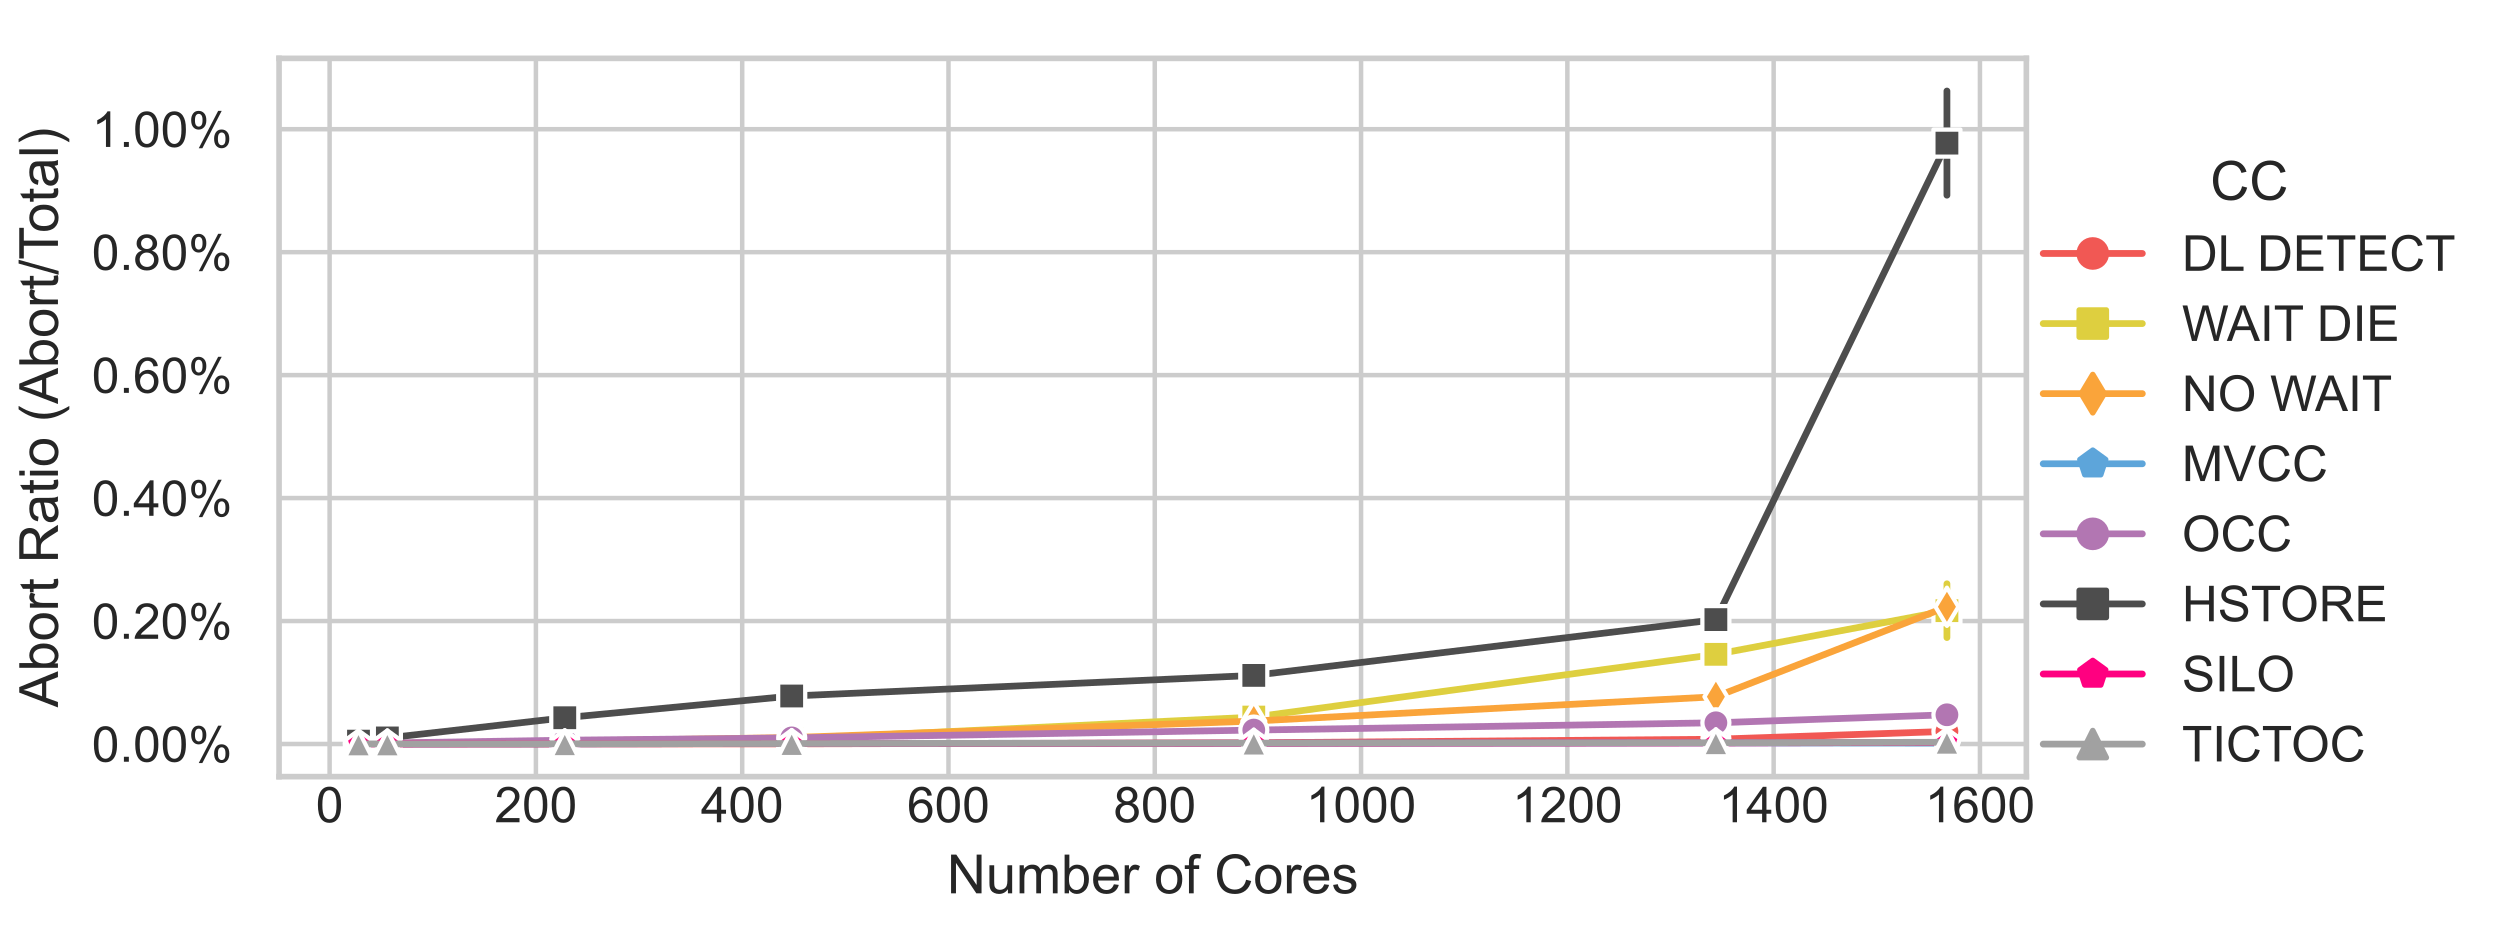 <?xml version="1.0" encoding="utf-8" standalone="no"?>
<!DOCTYPE svg PUBLIC "-//W3C//DTD SVG 1.1//EN"
  "http://www.w3.org/Graphics/SVG/1.1/DTD/svg11.dtd">
<!-- Created with matplotlib (https://matplotlib.org/) -->
<svg height="165.6pt" version="1.1" viewBox="0 0 444 165.6" width="444pt" xmlns="http://www.w3.org/2000/svg" xmlns:xlink="http://www.w3.org/1999/xlink">
 <defs>
  <style type="text/css">*{stroke-linecap:butt;stroke-linejoin:round;}</style>
 </defs>
 <g id="figure_1">
  <g id="patch_1">
   <path d="M 0 165.6 
L 444 165.6 
L 444 0 
L 0 0 
z
" style="fill:#ffffff;"/>
  </g>
  <g id="axes_1">
   <g id="patch_2">
    <path d="M 49.562 137.932 
L 359.88 137.932 
L 359.88 10.368 
L 49.562 10.368 
z
" style="fill:#ffffff;"/>
   </g>
   <g id="matplotlib.axis_1">
    <g id="xtick_1">
     <g id="line2d_1">
      <path clip-path="url(#p688c1b3ab7)" d="M 58.539 137.932 
L 58.539 10.368 
" style="fill:none;stroke:#cccccc;stroke-linecap:round;stroke-width:0.8;"/>
     </g>
     <g id="text_1">
      <!-- 0 -->
      <g style="fill:#262626;" transform="translate(56.092 146.031)scale(0.088 -0.088)">
       <defs>
        <path d="M 4.156 35.297 
Q 4.156 48 6.766 55.734 
Q 9.375 63.484 14.516 67.672 
Q 19.672 71.875 27.484 71.875 
Q 33.25 71.875 37.594 69.547 
Q 41.938 67.234 44.766 62.859 
Q 47.609 58.5 49.219 52.219 
Q 50.828 45.953 50.828 35.297 
Q 50.828 22.703 48.234 14.969 
Q 45.656 7.234 40.5 3 
Q 35.359 -1.219 27.484 -1.219 
Q 17.141 -1.219 11.234 6.203 
Q 4.156 15.141 4.156 35.297 
z
M 13.188 35.297 
Q 13.188 17.672 17.312 11.828 
Q 21.438 6 27.484 6 
Q 33.547 6 37.672 11.859 
Q 41.797 17.719 41.797 35.297 
Q 41.797 52.984 37.672 58.781 
Q 33.547 64.594 27.391 64.594 
Q 21.344 64.594 17.719 59.469 
Q 13.188 52.938 13.188 35.297 
z
" id="ArialMT-48"/>
       </defs>
       <use xlink:href="#ArialMT-48"/>
      </g>
     </g>
    </g>
    <g id="xtick_2">
     <g id="line2d_2">
      <path clip-path="url(#p688c1b3ab7)" d="M 95.176 137.932 
L 95.176 10.368 
" style="fill:none;stroke:#cccccc;stroke-linecap:round;stroke-width:0.8;"/>
     </g>
     <g id="text_2">
      <!-- 200 -->
      <g style="fill:#262626;" transform="translate(87.835 146.031)scale(0.088 -0.088)">
       <defs>
        <path d="M 50.344 8.453 
L 50.344 0 
L 3.031 0 
Q 2.938 3.172 4.047 6.109 
Q 5.859 10.938 9.828 15.625 
Q 13.812 20.312 21.344 26.469 
Q 33.016 36.031 37.109 41.625 
Q 41.219 47.219 41.219 52.203 
Q 41.219 57.422 37.469 61 
Q 33.734 64.594 27.734 64.594 
Q 21.391 64.594 17.578 60.781 
Q 13.766 56.984 13.719 50.25 
L 4.688 51.172 
Q 5.609 61.281 11.656 66.578 
Q 17.719 71.875 27.938 71.875 
Q 38.234 71.875 44.234 66.156 
Q 50.25 60.453 50.25 52 
Q 50.25 47.703 48.484 43.547 
Q 46.734 39.406 42.656 34.812 
Q 38.578 30.219 29.109 22.219 
Q 21.188 15.578 18.938 13.203 
Q 16.703 10.844 15.234 8.453 
z
" id="ArialMT-50"/>
       </defs>
       <use xlink:href="#ArialMT-50"/>
       <use x="55.615" xlink:href="#ArialMT-48"/>
       <use x="111.23" xlink:href="#ArialMT-48"/>
      </g>
     </g>
    </g>
    <g id="xtick_3">
     <g id="line2d_3">
      <path clip-path="url(#p688c1b3ab7)" d="M 131.813 137.932 
L 131.813 10.368 
" style="fill:none;stroke:#cccccc;stroke-linecap:round;stroke-width:0.8;"/>
     </g>
     <g id="text_3">
      <!-- 400 -->
      <g style="fill:#262626;" transform="translate(124.473 146.031)scale(0.088 -0.088)">
       <defs>
        <path d="M 32.328 0 
L 32.328 17.141 
L 1.266 17.141 
L 1.266 25.203 
L 33.938 71.578 
L 41.109 71.578 
L 41.109 25.203 
L 50.781 25.203 
L 50.781 17.141 
L 41.109 17.141 
L 41.109 0 
z
M 32.328 25.203 
L 32.328 57.469 
L 9.906 25.203 
z
" id="ArialMT-52"/>
       </defs>
       <use xlink:href="#ArialMT-52"/>
       <use x="55.615" xlink:href="#ArialMT-48"/>
       <use x="111.23" xlink:href="#ArialMT-48"/>
      </g>
     </g>
    </g>
    <g id="xtick_4">
     <g id="line2d_4">
      <path clip-path="url(#p688c1b3ab7)" d="M 168.45 137.932 
L 168.45 10.368 
" style="fill:none;stroke:#cccccc;stroke-linecap:round;stroke-width:0.8;"/>
     </g>
     <g id="text_4">
      <!-- 600 -->
      <g style="fill:#262626;" transform="translate(161.11 146.031)scale(0.088 -0.088)">
       <defs>
        <path d="M 49.75 54.047 
L 41.016 53.375 
Q 39.844 58.547 37.703 60.891 
Q 34.125 64.656 28.906 64.656 
Q 24.703 64.656 21.531 62.312 
Q 17.391 59.281 14.984 53.469 
Q 12.594 47.656 12.5 36.922 
Q 15.672 41.75 20.266 44.094 
Q 24.859 46.438 29.891 46.438 
Q 38.672 46.438 44.844 39.969 
Q 51.031 33.5 51.031 23.25 
Q 51.031 16.5 48.125 10.719 
Q 45.219 4.938 40.141 1.859 
Q 35.062 -1.219 28.609 -1.219 
Q 17.625 -1.219 10.688 6.859 
Q 3.766 14.938 3.766 33.5 
Q 3.766 54.25 11.422 63.672 
Q 18.109 71.875 29.438 71.875 
Q 37.891 71.875 43.281 67.141 
Q 48.688 62.406 49.75 54.047 
z
M 13.875 23.188 
Q 13.875 18.656 15.797 14.5 
Q 17.719 10.359 21.188 8.172 
Q 24.656 6 28.469 6 
Q 34.031 6 38.031 10.484 
Q 42.047 14.984 42.047 22.703 
Q 42.047 30.125 38.078 34.391 
Q 34.125 38.672 28.125 38.672 
Q 22.172 38.672 18.016 34.391 
Q 13.875 30.125 13.875 23.188 
z
" id="ArialMT-54"/>
       </defs>
       <use xlink:href="#ArialMT-54"/>
       <use x="55.615" xlink:href="#ArialMT-48"/>
       <use x="111.23" xlink:href="#ArialMT-48"/>
      </g>
     </g>
    </g>
    <g id="xtick_5">
     <g id="line2d_5">
      <path clip-path="url(#p688c1b3ab7)" d="M 205.088 137.932 
L 205.088 10.368 
" style="fill:none;stroke:#cccccc;stroke-linecap:round;stroke-width:0.8;"/>
     </g>
     <g id="text_5">
      <!-- 800 -->
      <g style="fill:#262626;" transform="translate(197.747 146.031)scale(0.088 -0.088)">
       <defs>
        <path d="M 17.672 38.812 
Q 12.203 40.828 9.562 44.531 
Q 6.938 48.25 6.938 53.422 
Q 6.938 61.234 12.547 66.547 
Q 18.172 71.875 27.484 71.875 
Q 36.859 71.875 42.578 66.422 
Q 48.297 60.984 48.297 53.172 
Q 48.297 48.188 45.672 44.5 
Q 43.062 40.828 37.75 38.812 
Q 44.344 36.672 47.781 31.875 
Q 51.219 27.094 51.219 20.453 
Q 51.219 11.281 44.719 5.031 
Q 38.234 -1.219 27.641 -1.219 
Q 17.047 -1.219 10.547 5.047 
Q 4.047 11.328 4.047 20.703 
Q 4.047 27.688 7.594 32.391 
Q 11.141 37.109 17.672 38.812 
z
M 15.922 53.719 
Q 15.922 48.641 19.188 45.406 
Q 22.469 42.188 27.688 42.188 
Q 32.766 42.188 36.016 45.375 
Q 39.266 48.578 39.266 53.219 
Q 39.266 58.062 35.906 61.359 
Q 32.562 64.656 27.594 64.656 
Q 22.562 64.656 19.234 61.422 
Q 15.922 58.203 15.922 53.719 
z
M 13.094 20.656 
Q 13.094 16.891 14.875 13.375 
Q 16.656 9.859 20.172 7.922 
Q 23.688 6 27.734 6 
Q 34.031 6 38.125 10.047 
Q 42.234 14.109 42.234 20.359 
Q 42.234 26.703 38.016 30.859 
Q 33.797 35.016 27.438 35.016 
Q 21.234 35.016 17.156 30.906 
Q 13.094 26.812 13.094 20.656 
z
" id="ArialMT-56"/>
       </defs>
       <use xlink:href="#ArialMT-56"/>
       <use x="55.615" xlink:href="#ArialMT-48"/>
       <use x="111.23" xlink:href="#ArialMT-48"/>
      </g>
     </g>
    </g>
    <g id="xtick_6">
     <g id="line2d_6">
      <path clip-path="url(#p688c1b3ab7)" d="M 241.725 137.932 
L 241.725 10.368 
" style="fill:none;stroke:#cccccc;stroke-linecap:round;stroke-width:0.8;"/>
     </g>
     <g id="text_6">
      <!-- 1000 -->
      <g style="fill:#262626;" transform="translate(231.938 146.031)scale(0.088 -0.088)">
       <defs>
        <path d="M 37.25 0 
L 28.469 0 
L 28.469 56 
Q 25.297 52.984 20.141 49.953 
Q 14.984 46.922 10.891 45.406 
L 10.891 53.906 
Q 18.266 57.375 23.781 62.297 
Q 29.297 67.234 31.594 71.875 
L 37.25 71.875 
z
" id="ArialMT-49"/>
       </defs>
       <use xlink:href="#ArialMT-49"/>
       <use x="55.615" xlink:href="#ArialMT-48"/>
       <use x="111.23" xlink:href="#ArialMT-48"/>
       <use x="166.846" xlink:href="#ArialMT-48"/>
      </g>
     </g>
    </g>
    <g id="xtick_7">
     <g id="line2d_7">
      <path clip-path="url(#p688c1b3ab7)" d="M 278.362 137.932 
L 278.362 10.368 
" style="fill:none;stroke:#cccccc;stroke-linecap:round;stroke-width:0.8;"/>
     </g>
     <g id="text_7">
      <!-- 1200 -->
      <g style="fill:#262626;" transform="translate(268.575 146.031)scale(0.088 -0.088)">
       <use xlink:href="#ArialMT-49"/>
       <use x="55.615" xlink:href="#ArialMT-50"/>
       <use x="111.23" xlink:href="#ArialMT-48"/>
       <use x="166.846" xlink:href="#ArialMT-48"/>
      </g>
     </g>
    </g>
    <g id="xtick_8">
     <g id="line2d_8">
      <path clip-path="url(#p688c1b3ab7)" d="M 314.999 137.932 
L 314.999 10.368 
" style="fill:none;stroke:#cccccc;stroke-linecap:round;stroke-width:0.8;"/>
     </g>
     <g id="text_8">
      <!-- 1400 -->
      <g style="fill:#262626;" transform="translate(305.212 146.031)scale(0.088 -0.088)">
       <use xlink:href="#ArialMT-49"/>
       <use x="55.615" xlink:href="#ArialMT-52"/>
       <use x="111.23" xlink:href="#ArialMT-48"/>
       <use x="166.846" xlink:href="#ArialMT-48"/>
      </g>
     </g>
    </g>
    <g id="xtick_9">
     <g id="line2d_9">
      <path clip-path="url(#p688c1b3ab7)" d="M 351.637 137.932 
L 351.637 10.368 
" style="fill:none;stroke:#cccccc;stroke-linecap:round;stroke-width:0.8;"/>
     </g>
     <g id="text_9">
      <!-- 1600 -->
      <g style="fill:#262626;" transform="translate(341.849 146.031)scale(0.088 -0.088)">
       <use xlink:href="#ArialMT-49"/>
       <use x="55.615" xlink:href="#ArialMT-54"/>
       <use x="111.23" xlink:href="#ArialMT-48"/>
       <use x="166.846" xlink:href="#ArialMT-48"/>
      </g>
     </g>
    </g>
    <g id="text_10">
     <!-- Number of Cores -->
     <g style="fill:#262626;" transform="translate(168.177 158.651)scale(0.096 -0.096)">
      <defs>
       <path d="M 7.625 0 
L 7.625 71.578 
L 17.328 71.578 
L 54.938 15.375 
L 54.938 71.578 
L 64.016 71.578 
L 64.016 0 
L 54.297 0 
L 16.703 56.25 
L 16.703 0 
z
" id="ArialMT-78"/>
       <path d="M 40.578 0 
L 40.578 7.625 
Q 34.516 -1.172 24.125 -1.172 
Q 19.531 -1.172 15.547 0.578 
Q 11.578 2.344 9.641 5 
Q 7.719 7.672 6.938 11.531 
Q 6.391 14.109 6.391 19.734 
L 6.391 51.859 
L 15.188 51.859 
L 15.188 23.094 
Q 15.188 16.219 15.719 13.812 
Q 16.547 10.359 19.234 8.375 
Q 21.922 6.391 25.875 6.391 
Q 29.828 6.391 33.297 8.422 
Q 36.766 10.453 38.203 13.938 
Q 39.656 17.438 39.656 24.078 
L 39.656 51.859 
L 48.438 51.859 
L 48.438 0 
z
" id="ArialMT-117"/>
       <path d="M 6.594 0 
L 6.594 51.859 
L 14.453 51.859 
L 14.453 44.578 
Q 16.891 48.391 20.938 50.703 
Q 25 53.031 30.172 53.031 
Q 35.938 53.031 39.625 50.641 
Q 43.312 48.25 44.828 43.953 
Q 50.984 53.031 60.844 53.031 
Q 68.562 53.031 72.703 48.75 
Q 76.859 44.484 76.859 35.594 
L 76.859 0 
L 68.109 0 
L 68.109 32.672 
Q 68.109 37.938 67.25 40.25 
Q 66.406 42.578 64.156 43.984 
Q 61.922 45.406 58.891 45.406 
Q 53.422 45.406 49.797 41.766 
Q 46.188 38.141 46.188 30.125 
L 46.188 0 
L 37.406 0 
L 37.406 33.688 
Q 37.406 39.547 35.25 42.469 
Q 33.109 45.406 28.219 45.406 
Q 24.516 45.406 21.359 43.453 
Q 18.219 41.5 16.797 37.734 
Q 15.375 33.984 15.375 26.906 
L 15.375 0 
z
" id="ArialMT-109"/>
       <path d="M 14.703 0 
L 6.547 0 
L 6.547 71.578 
L 15.328 71.578 
L 15.328 46.047 
Q 20.906 53.031 29.547 53.031 
Q 34.328 53.031 38.594 51.094 
Q 42.875 49.172 45.625 45.672 
Q 48.391 42.188 49.953 37.25 
Q 51.516 32.328 51.516 26.703 
Q 51.516 13.375 44.922 6.094 
Q 38.328 -1.172 29.109 -1.172 
Q 19.922 -1.172 14.703 6.5 
z
M 14.594 26.312 
Q 14.594 17 17.141 12.844 
Q 21.297 6.062 28.375 6.062 
Q 34.125 6.062 38.328 11.062 
Q 42.531 16.062 42.531 25.984 
Q 42.531 36.141 38.5 40.969 
Q 34.469 45.797 28.766 45.797 
Q 23 45.797 18.797 40.797 
Q 14.594 35.797 14.594 26.312 
z
" id="ArialMT-98"/>
       <path d="M 42.094 16.703 
L 51.172 15.578 
Q 49.031 7.625 43.219 3.219 
Q 37.406 -1.172 28.375 -1.172 
Q 17 -1.172 10.328 5.828 
Q 3.656 12.844 3.656 25.484 
Q 3.656 38.578 10.391 45.797 
Q 17.141 53.031 27.875 53.031 
Q 38.281 53.031 44.875 45.953 
Q 51.469 38.875 51.469 26.031 
Q 51.469 25.25 51.422 23.688 
L 12.75 23.688 
Q 13.234 15.141 17.578 10.594 
Q 21.922 6.062 28.422 6.062 
Q 33.25 6.062 36.672 8.594 
Q 40.094 11.141 42.094 16.703 
z
M 13.234 30.906 
L 42.188 30.906 
Q 41.609 37.453 38.875 40.719 
Q 34.672 45.797 27.984 45.797 
Q 21.922 45.797 17.797 41.75 
Q 13.672 37.703 13.234 30.906 
z
" id="ArialMT-101"/>
       <path d="M 6.5 0 
L 6.5 51.859 
L 14.406 51.859 
L 14.406 44 
Q 17.438 49.516 20 51.266 
Q 22.562 53.031 25.641 53.031 
Q 30.078 53.031 34.672 50.203 
L 31.641 42.047 
Q 28.422 43.953 25.203 43.953 
Q 22.312 43.953 20.016 42.219 
Q 17.719 40.484 16.75 37.406 
Q 15.281 32.719 15.281 27.156 
L 15.281 0 
z
" id="ArialMT-114"/>
       <path id="ArialMT-32"/>
       <path d="M 3.328 25.922 
Q 3.328 40.328 11.328 47.266 
Q 18.016 53.031 27.641 53.031 
Q 38.328 53.031 45.109 46.016 
Q 51.906 39.016 51.906 26.656 
Q 51.906 16.656 48.906 10.906 
Q 45.906 5.172 40.156 2 
Q 34.422 -1.172 27.641 -1.172 
Q 16.75 -1.172 10.031 5.812 
Q 3.328 12.797 3.328 25.922 
z
M 12.359 25.922 
Q 12.359 15.969 16.703 11.016 
Q 21.047 6.062 27.641 6.062 
Q 34.188 6.062 38.531 11.031 
Q 42.875 16.016 42.875 26.219 
Q 42.875 35.844 38.5 40.797 
Q 34.125 45.75 27.641 45.75 
Q 21.047 45.75 16.703 40.812 
Q 12.359 35.891 12.359 25.922 
z
" id="ArialMT-111"/>
       <path d="M 8.688 0 
L 8.688 45.016 
L 0.922 45.016 
L 0.922 51.859 
L 8.688 51.859 
L 8.688 57.375 
Q 8.688 62.594 9.625 65.141 
Q 10.891 68.562 14.078 70.672 
Q 17.281 72.797 23.047 72.797 
Q 26.766 72.797 31.25 71.922 
L 29.938 64.266 
Q 27.203 64.75 24.75 64.75 
Q 20.75 64.75 19.094 63.031 
Q 17.438 61.328 17.438 56.641 
L 17.438 51.859 
L 27.547 51.859 
L 27.547 45.016 
L 17.438 45.016 
L 17.438 0 
z
" id="ArialMT-102"/>
       <path d="M 58.797 25.094 
L 68.266 22.703 
Q 65.281 11.031 57.547 4.906 
Q 49.812 -1.219 38.625 -1.219 
Q 27.047 -1.219 19.797 3.484 
Q 12.547 8.203 8.766 17.141 
Q 4.984 26.078 4.984 36.328 
Q 4.984 47.516 9.25 55.828 
Q 13.531 64.156 21.406 68.469 
Q 29.297 72.797 38.766 72.797 
Q 49.516 72.797 56.828 67.328 
Q 64.156 61.859 67.047 51.953 
L 57.719 49.75 
Q 55.219 57.562 50.484 61.125 
Q 45.75 64.703 38.578 64.703 
Q 30.328 64.703 24.781 60.734 
Q 19.234 56.781 16.984 50.109 
Q 14.75 43.453 14.75 36.375 
Q 14.75 27.25 17.406 20.438 
Q 20.062 13.625 25.672 10.25 
Q 31.297 6.891 37.844 6.891 
Q 45.797 6.891 51.312 11.469 
Q 56.844 16.062 58.797 25.094 
z
" id="ArialMT-67"/>
       <path d="M 3.078 15.484 
L 11.766 16.844 
Q 12.5 11.625 15.844 8.844 
Q 19.188 6.062 25.203 6.062 
Q 31.25 6.062 34.172 8.516 
Q 37.109 10.984 37.109 14.312 
Q 37.109 17.281 34.516 19 
Q 32.719 20.172 25.531 21.969 
Q 15.875 24.422 12.141 26.203 
Q 8.406 27.984 6.469 31.125 
Q 4.547 34.281 4.547 38.094 
Q 4.547 41.547 6.125 44.5 
Q 7.719 47.469 10.453 49.422 
Q 12.5 50.922 16.031 51.969 
Q 19.578 53.031 23.641 53.031 
Q 29.734 53.031 34.344 51.266 
Q 38.969 49.516 41.156 46.5 
Q 43.359 43.5 44.188 38.484 
L 35.594 37.312 
Q 35.016 41.312 32.203 43.547 
Q 29.391 45.797 24.266 45.797 
Q 18.219 45.797 15.625 43.797 
Q 13.031 41.797 13.031 39.109 
Q 13.031 37.406 14.109 36.031 
Q 15.188 34.625 17.484 33.688 
Q 18.797 33.203 25.25 31.453 
Q 34.578 28.953 38.25 27.359 
Q 41.938 25.781 44.031 22.75 
Q 46.141 19.734 46.141 15.234 
Q 46.141 10.844 43.578 6.953 
Q 41.016 3.078 36.172 0.953 
Q 31.344 -1.172 25.25 -1.172 
Q 15.141 -1.172 9.844 3.031 
Q 4.547 7.234 3.078 15.484 
z
" id="ArialMT-115"/>
      </defs>
      <use xlink:href="#ArialMT-78"/>
      <use x="72.217" xlink:href="#ArialMT-117"/>
      <use x="127.832" xlink:href="#ArialMT-109"/>
      <use x="211.133" xlink:href="#ArialMT-98"/>
      <use x="266.748" xlink:href="#ArialMT-101"/>
      <use x="322.363" xlink:href="#ArialMT-114"/>
      <use x="355.664" xlink:href="#ArialMT-32"/>
      <use x="383.447" xlink:href="#ArialMT-111"/>
      <use x="439.062" xlink:href="#ArialMT-102"/>
      <use x="466.846" xlink:href="#ArialMT-32"/>
      <use x="494.629" xlink:href="#ArialMT-67"/>
      <use x="566.846" xlink:href="#ArialMT-111"/>
      <use x="622.461" xlink:href="#ArialMT-114"/>
      <use x="655.762" xlink:href="#ArialMT-101"/>
      <use x="711.377" xlink:href="#ArialMT-115"/>
     </g>
    </g>
   </g>
   <g id="matplotlib.axis_2">
    <g id="ytick_1">
     <g id="line2d_10">
      <path clip-path="url(#p688c1b3ab7)" d="M 49.562 132.134 
L 359.88 132.134 
" style="fill:none;stroke:#cccccc;stroke-linecap:round;stroke-width:0.8;"/>
     </g>
     <g id="text_11">
      <!-- 0.00% -->
      <g style="fill:#262626;" transform="translate(16.312 135.283)scale(0.088 -0.088)">
       <defs>
        <path d="M 9.078 0 
L 9.078 10.016 
L 19.094 10.016 
L 19.094 0 
z
" id="ArialMT-46"/>
        <path d="M 5.812 54.391 
Q 5.812 62.062 9.672 67.422 
Q 13.531 72.797 20.844 72.797 
Q 27.594 72.797 32 67.984 
Q 36.422 63.188 36.422 53.859 
Q 36.422 44.781 31.953 39.875 
Q 27.484 34.969 20.953 34.969 
Q 14.453 34.969 10.125 39.797 
Q 5.812 44.625 5.812 54.391 
z
M 21.094 66.75 
Q 17.828 66.75 15.656 63.906 
Q 13.484 61.078 13.484 53.516 
Q 13.484 46.625 15.672 43.812 
Q 17.875 41.016 21.094 41.016 
Q 24.422 41.016 26.594 43.844 
Q 28.766 46.688 28.766 54.203 
Q 28.766 61.141 26.562 63.938 
Q 24.359 66.75 21.094 66.75 
z
M 21.141 -2.641 
L 60.297 72.797 
L 67.438 72.797 
L 28.422 -2.641 
z
M 52.094 16.797 
Q 52.094 24.516 55.953 29.859 
Q 59.812 35.203 67.188 35.203 
Q 73.922 35.203 78.344 30.391 
Q 82.766 25.594 82.766 16.266 
Q 82.766 7.172 78.297 2.266 
Q 73.828 -2.641 67.234 -2.641 
Q 60.75 -2.641 56.422 2.219 
Q 52.094 7.078 52.094 16.797 
z
M 67.438 29.156 
Q 64.109 29.156 61.938 26.312 
Q 59.766 23.484 59.766 15.922 
Q 59.766 9.078 61.953 6.25 
Q 64.156 3.422 67.391 3.422 
Q 70.75 3.422 72.922 6.25 
Q 75.094 9.078 75.094 16.609 
Q 75.094 23.531 72.891 26.344 
Q 70.703 29.156 67.438 29.156 
z
" id="ArialMT-37"/>
       </defs>
       <use xlink:href="#ArialMT-48"/>
       <use x="55.615" xlink:href="#ArialMT-46"/>
       <use x="83.398" xlink:href="#ArialMT-48"/>
       <use x="139.014" xlink:href="#ArialMT-48"/>
       <use x="194.629" xlink:href="#ArialMT-37"/>
      </g>
     </g>
    </g>
    <g id="ytick_2">
     <g id="line2d_11">
      <path clip-path="url(#p688c1b3ab7)" d="M 49.562 110.296 
L 359.88 110.296 
" style="fill:none;stroke:#cccccc;stroke-linecap:round;stroke-width:0.8;"/>
     </g>
     <g id="text_12">
      <!-- 0.20% -->
      <g style="fill:#262626;" transform="translate(16.312 113.446)scale(0.088 -0.088)">
       <use xlink:href="#ArialMT-48"/>
       <use x="55.615" xlink:href="#ArialMT-46"/>
       <use x="83.398" xlink:href="#ArialMT-50"/>
       <use x="139.014" xlink:href="#ArialMT-48"/>
       <use x="194.629" xlink:href="#ArialMT-37"/>
      </g>
     </g>
    </g>
    <g id="ytick_3">
     <g id="line2d_12">
      <path clip-path="url(#p688c1b3ab7)" d="M 49.562 88.459 
L 359.88 88.459 
" style="fill:none;stroke:#cccccc;stroke-linecap:round;stroke-width:0.8;"/>
     </g>
     <g id="text_13">
      <!-- 0.40% -->
      <g style="fill:#262626;" transform="translate(16.312 91.608)scale(0.088 -0.088)">
       <use xlink:href="#ArialMT-48"/>
       <use x="55.615" xlink:href="#ArialMT-46"/>
       <use x="83.398" xlink:href="#ArialMT-52"/>
       <use x="139.014" xlink:href="#ArialMT-48"/>
       <use x="194.629" xlink:href="#ArialMT-37"/>
      </g>
     </g>
    </g>
    <g id="ytick_4">
     <g id="line2d_13">
      <path clip-path="url(#p688c1b3ab7)" d="M 49.562 66.621 
L 359.88 66.621 
" style="fill:none;stroke:#cccccc;stroke-linecap:round;stroke-width:0.8;"/>
     </g>
     <g id="text_14">
      <!-- 0.60% -->
      <g style="fill:#262626;" transform="translate(16.312 69.771)scale(0.088 -0.088)">
       <use xlink:href="#ArialMT-48"/>
       <use x="55.615" xlink:href="#ArialMT-46"/>
       <use x="83.398" xlink:href="#ArialMT-54"/>
       <use x="139.014" xlink:href="#ArialMT-48"/>
       <use x="194.629" xlink:href="#ArialMT-37"/>
      </g>
     </g>
    </g>
    <g id="ytick_5">
     <g id="line2d_14">
      <path clip-path="url(#p688c1b3ab7)" d="M 49.562 44.784 
L 359.88 44.784 
" style="fill:none;stroke:#cccccc;stroke-linecap:round;stroke-width:0.8;"/>
     </g>
     <g id="text_15">
      <!-- 0.80% -->
      <g style="fill:#262626;" transform="translate(16.312 47.933)scale(0.088 -0.088)">
       <use xlink:href="#ArialMT-48"/>
       <use x="55.615" xlink:href="#ArialMT-46"/>
       <use x="83.398" xlink:href="#ArialMT-56"/>
       <use x="139.014" xlink:href="#ArialMT-48"/>
       <use x="194.629" xlink:href="#ArialMT-37"/>
      </g>
     </g>
    </g>
    <g id="ytick_6">
     <g id="line2d_15">
      <path clip-path="url(#p688c1b3ab7)" d="M 49.562 22.947 
L 359.88 22.947 
" style="fill:none;stroke:#cccccc;stroke-linecap:round;stroke-width:0.8;"/>
     </g>
     <g id="text_16">
      <!-- 1.00% -->
      <g style="fill:#262626;" transform="translate(16.312 26.096)scale(0.088 -0.088)">
       <use xlink:href="#ArialMT-49"/>
       <use x="55.615" xlink:href="#ArialMT-46"/>
       <use x="83.398" xlink:href="#ArialMT-48"/>
       <use x="139.014" xlink:href="#ArialMT-48"/>
       <use x="194.629" xlink:href="#ArialMT-37"/>
      </g>
     </g>
    </g>
    <g id="text_17">
     <!-- Abort Ratio (Abort/Total) -->
     <g style="fill:#262626;" transform="translate(10.291 125.632)rotate(-90)scale(0.096 -0.096)">
      <defs>
       <path d="M -0.141 0 
L 27.344 71.578 
L 37.547 71.578 
L 66.844 0 
L 56.062 0 
L 47.703 21.688 
L 17.781 21.688 
L 9.906 0 
z
M 20.516 29.391 
L 44.781 29.391 
L 37.312 49.219 
Q 33.891 58.25 32.234 64.062 
Q 30.859 57.172 28.375 50.391 
z
" id="ArialMT-65"/>
       <path d="M 25.781 7.859 
L 27.047 0.094 
Q 23.344 -0.688 20.406 -0.688 
Q 15.625 -0.688 12.984 0.828 
Q 10.359 2.344 9.281 4.812 
Q 8.203 7.281 8.203 15.188 
L 8.203 45.016 
L 1.766 45.016 
L 1.766 51.859 
L 8.203 51.859 
L 8.203 64.703 
L 16.938 69.969 
L 16.938 51.859 
L 25.781 51.859 
L 25.781 45.016 
L 16.938 45.016 
L 16.938 14.703 
Q 16.938 10.938 17.406 9.859 
Q 17.875 8.797 18.922 8.156 
Q 19.969 7.516 21.922 7.516 
Q 23.391 7.516 25.781 7.859 
z
" id="ArialMT-116"/>
       <path d="M 7.859 0 
L 7.859 71.578 
L 39.594 71.578 
Q 49.172 71.578 54.141 69.641 
Q 59.125 67.719 62.109 62.828 
Q 65.094 57.953 65.094 52.047 
Q 65.094 44.438 60.156 39.203 
Q 55.219 33.984 44.922 32.562 
Q 48.688 30.766 50.641 29 
Q 54.781 25.203 58.5 19.484 
L 70.953 0 
L 59.031 0 
L 49.562 14.891 
Q 45.406 21.344 42.719 24.75 
Q 40.047 28.172 37.922 29.531 
Q 35.797 30.906 33.594 31.453 
Q 31.984 31.781 28.328 31.781 
L 17.328 31.781 
L 17.328 0 
z
M 17.328 39.984 
L 37.703 39.984 
Q 44.188 39.984 47.844 41.328 
Q 51.516 42.672 53.422 45.625 
Q 55.328 48.578 55.328 52.047 
Q 55.328 57.125 51.641 60.391 
Q 47.953 63.672 39.984 63.672 
L 17.328 63.672 
z
" id="ArialMT-82"/>
       <path d="M 40.438 6.391 
Q 35.547 2.25 31.031 0.531 
Q 26.516 -1.172 21.344 -1.172 
Q 12.797 -1.172 8.203 3 
Q 3.609 7.172 3.609 13.672 
Q 3.609 17.484 5.344 20.625 
Q 7.078 23.781 9.891 25.688 
Q 12.703 27.594 16.219 28.562 
Q 18.797 29.25 24.031 29.891 
Q 34.672 31.156 39.703 32.906 
Q 39.75 34.719 39.75 35.203 
Q 39.75 40.578 37.25 42.781 
Q 33.891 45.75 27.25 45.75 
Q 21.047 45.75 18.094 43.578 
Q 15.141 41.406 13.719 35.891 
L 5.125 37.062 
Q 6.297 42.578 8.984 45.969 
Q 11.672 49.359 16.75 51.188 
Q 21.828 53.031 28.516 53.031 
Q 35.156 53.031 39.297 51.469 
Q 43.453 49.906 45.406 47.531 
Q 47.359 45.172 48.141 41.547 
Q 48.578 39.312 48.578 33.453 
L 48.578 21.734 
Q 48.578 9.469 49.141 6.219 
Q 49.703 2.984 51.375 0 
L 42.188 0 
Q 40.828 2.734 40.438 6.391 
z
M 39.703 26.031 
Q 34.906 24.078 25.344 22.703 
Q 19.922 21.922 17.672 20.938 
Q 15.438 19.969 14.203 18.094 
Q 12.984 16.219 12.984 13.922 
Q 12.984 10.406 15.641 8.062 
Q 18.312 5.719 23.438 5.719 
Q 28.516 5.719 32.469 7.938 
Q 36.422 10.156 38.281 14.016 
Q 39.703 17 39.703 22.797 
z
" id="ArialMT-97"/>
       <path d="M 6.641 61.469 
L 6.641 71.578 
L 15.438 71.578 
L 15.438 61.469 
z
M 6.641 0 
L 6.641 51.859 
L 15.438 51.859 
L 15.438 0 
z
" id="ArialMT-105"/>
       <path d="M 23.391 -21.047 
Q 16.109 -11.859 11.078 0.438 
Q 6.062 12.75 6.062 25.922 
Q 6.062 37.547 9.812 48.188 
Q 14.203 60.547 23.391 72.797 
L 29.688 72.797 
Q 23.781 62.641 21.875 58.297 
Q 18.891 51.562 17.188 44.234 
Q 15.094 35.109 15.094 25.875 
Q 15.094 2.391 29.688 -21.047 
z
" id="ArialMT-40"/>
       <path d="M 0 -1.219 
L 20.75 72.797 
L 27.781 72.797 
L 7.078 -1.219 
z
" id="ArialMT-47"/>
       <path d="M 25.922 0 
L 25.922 63.141 
L 2.344 63.141 
L 2.344 71.578 
L 59.078 71.578 
L 59.078 63.141 
L 35.406 63.141 
L 35.406 0 
z
" id="ArialMT-84"/>
       <path d="M 6.391 0 
L 6.391 71.578 
L 15.188 71.578 
L 15.188 0 
z
" id="ArialMT-108"/>
       <path d="M 12.359 -21.047 
L 6.062 -21.047 
Q 20.656 2.391 20.656 25.875 
Q 20.656 35.062 18.562 44.094 
Q 16.891 51.422 13.922 58.156 
Q 12.016 62.547 6.062 72.797 
L 12.359 72.797 
Q 21.531 60.547 25.922 48.188 
Q 29.688 37.547 29.688 25.922 
Q 29.688 12.75 24.625 0.438 
Q 19.578 -11.859 12.359 -21.047 
z
" id="ArialMT-41"/>
      </defs>
      <use xlink:href="#ArialMT-65"/>
      <use x="66.699" xlink:href="#ArialMT-98"/>
      <use x="122.314" xlink:href="#ArialMT-111"/>
      <use x="177.93" xlink:href="#ArialMT-114"/>
      <use x="211.23" xlink:href="#ArialMT-116"/>
      <use x="239.014" xlink:href="#ArialMT-32"/>
      <use x="266.797" xlink:href="#ArialMT-82"/>
      <use x="339.014" xlink:href="#ArialMT-97"/>
      <use x="394.629" xlink:href="#ArialMT-116"/>
      <use x="422.412" xlink:href="#ArialMT-105"/>
      <use x="444.629" xlink:href="#ArialMT-111"/>
      <use x="500.244" xlink:href="#ArialMT-32"/>
      <use x="528.027" xlink:href="#ArialMT-40"/>
      <use x="561.328" xlink:href="#ArialMT-65"/>
      <use x="628.027" xlink:href="#ArialMT-98"/>
      <use x="683.643" xlink:href="#ArialMT-111"/>
      <use x="739.258" xlink:href="#ArialMT-114"/>
      <use x="772.559" xlink:href="#ArialMT-116"/>
      <use x="800.342" xlink:href="#ArialMT-47"/>
      <use x="828.125" xlink:href="#ArialMT-84"/>
      <use x="878.084" xlink:href="#ArialMT-111"/>
      <use x="933.699" xlink:href="#ArialMT-116"/>
      <use x="961.482" xlink:href="#ArialMT-97"/>
      <use x="1017.098" xlink:href="#ArialMT-108"/>
      <use x="1039.314" xlink:href="#ArialMT-41"/>
     </g>
    </g>
   </g>
   <g id="LineCollection_1">
    <path clip-path="url(#p688c1b3ab7)" d="M 63.668 132.134 
L 63.668 132.134 
" style="fill:none;stroke:#f15854;stroke-linecap:round;stroke-width:1.2;"/>
    <path clip-path="url(#p688c1b3ab7)" d="M 68.797 132.134 
L 68.797 132.134 
" style="fill:none;stroke:#f15854;stroke-linecap:round;stroke-width:1.2;"/>
    <path clip-path="url(#p688c1b3ab7)" d="M 100.305 132.134 
L 100.305 132.134 
" style="fill:none;stroke:#f15854;stroke-linecap:round;stroke-width:1.2;"/>
    <path clip-path="url(#p688c1b3ab7)" d="M 140.606 132.128 
L 140.606 132.093 
" style="fill:none;stroke:#f15854;stroke-linecap:round;stroke-width:1.2;"/>
    <path clip-path="url(#p688c1b3ab7)" d="M 222.673 131.97 
L 222.673 131.864 
" style="fill:none;stroke:#f15854;stroke-linecap:round;stroke-width:1.2;"/>
    <path clip-path="url(#p688c1b3ab7)" style="fill:none;stroke:#f15854;stroke-linecap:round;stroke-width:1.2;"/>
    <path clip-path="url(#p688c1b3ab7)" d="M 345.775 131.355 
L 345.775 128.436 
" style="fill:none;stroke:#f15854;stroke-linecap:round;stroke-width:1.2;"/>
   </g>
   <g id="LineCollection_2">
    <path clip-path="url(#p688c1b3ab7)" d="M 63.668 132.11 
L 63.668 132.093 
" style="fill:none;stroke:#decf3f;stroke-linecap:round;stroke-width:1.2;"/>
    <path clip-path="url(#p688c1b3ab7)" d="M 68.797 132.061 
L 68.797 132.058 
" style="fill:none;stroke:#decf3f;stroke-linecap:round;stroke-width:1.2;"/>
    <path clip-path="url(#p688c1b3ab7)" d="M 100.305 131.785 
L 100.305 131.71 
" style="fill:none;stroke:#decf3f;stroke-linecap:round;stroke-width:1.2;"/>
    <path clip-path="url(#p688c1b3ab7)" d="M 140.606 131.301 
L 140.606 131.202 
" style="fill:none;stroke:#decf3f;stroke-linecap:round;stroke-width:1.2;"/>
    <path clip-path="url(#p688c1b3ab7)" d="M 222.673 128.244 
L 222.673 126.47 
" style="fill:none;stroke:#decf3f;stroke-linecap:round;stroke-width:1.2;"/>
    <path clip-path="url(#p688c1b3ab7)" style="fill:none;stroke:#decf3f;stroke-linecap:round;stroke-width:1.2;"/>
    <path clip-path="url(#p688c1b3ab7)" d="M 345.775 113.229 
L 345.775 103.681 
" style="fill:none;stroke:#decf3f;stroke-linecap:round;stroke-width:1.2;"/>
   </g>
   <g id="LineCollection_3">
    <path clip-path="url(#p688c1b3ab7)" d="M 63.668 132.114 
L 63.668 132.089 
" style="fill:none;stroke:#faa43a;stroke-linecap:round;stroke-width:1.2;"/>
    <path clip-path="url(#p688c1b3ab7)" d="M 68.797 132.049 
L 68.797 132.039 
" style="fill:none;stroke:#faa43a;stroke-linecap:round;stroke-width:1.2;"/>
    <path clip-path="url(#p688c1b3ab7)" d="M 100.305 131.675 
L 100.305 131.584 
" style="fill:none;stroke:#faa43a;stroke-linecap:round;stroke-width:1.2;"/>
    <path clip-path="url(#p688c1b3ab7)" d="M 140.606 131.191 
L 140.606 130.776 
" style="fill:none;stroke:#faa43a;stroke-linecap:round;stroke-width:1.2;"/>
    <path clip-path="url(#p688c1b3ab7)" d="M 222.673 129.283 
L 222.673 126.832 
" style="fill:none;stroke:#faa43a;stroke-linecap:round;stroke-width:1.2;"/>
    <path clip-path="url(#p688c1b3ab7)" style="fill:none;stroke:#faa43a;stroke-linecap:round;stroke-width:1.2;"/>
    <path clip-path="url(#p688c1b3ab7)" d="M 345.775 109.744 
L 345.775 105.784 
" style="fill:none;stroke:#faa43a;stroke-linecap:round;stroke-width:1.2;"/>
   </g>
   <g id="LineCollection_4">
    <path clip-path="url(#p688c1b3ab7)" style="fill:none;stroke:#5da5da;stroke-linecap:round;stroke-width:1.2;"/>
    <path clip-path="url(#p688c1b3ab7)" style="fill:none;stroke:#5da5da;stroke-linecap:round;stroke-width:1.2;"/>
    <path clip-path="url(#p688c1b3ab7)" style="fill:none;stroke:#5da5da;stroke-linecap:round;stroke-width:1.2;"/>
    <path clip-path="url(#p688c1b3ab7)" style="fill:none;stroke:#5da5da;stroke-linecap:round;stroke-width:1.2;"/>
    <path clip-path="url(#p688c1b3ab7)" d="M 222.673 131.99 
L 222.673 131.988 
" style="fill:none;stroke:#5da5da;stroke-linecap:round;stroke-width:1.2;"/>
    <path clip-path="url(#p688c1b3ab7)" style="fill:none;stroke:#5da5da;stroke-linecap:round;stroke-width:1.2;"/>
    <path clip-path="url(#p688c1b3ab7)" d="M 345.775 131.978 
L 345.775 131.969 
" style="fill:none;stroke:#5da5da;stroke-linecap:round;stroke-width:1.2;"/>
   </g>
   <g id="LineCollection_5">
    <path clip-path="url(#p688c1b3ab7)" style="fill:none;stroke:#b276b2;stroke-linecap:round;stroke-width:1.2;"/>
    <path clip-path="url(#p688c1b3ab7)" style="fill:none;stroke:#b276b2;stroke-linecap:round;stroke-width:1.2;"/>
    <path clip-path="url(#p688c1b3ab7)" d="M 100.305 131.479 
L 100.305 131.445 
" style="fill:none;stroke:#b276b2;stroke-linecap:round;stroke-width:1.2;"/>
    <path clip-path="url(#p688c1b3ab7)" d="M 140.606 131.066 
L 140.606 131.033 
" style="fill:none;stroke:#b276b2;stroke-linecap:round;stroke-width:1.2;"/>
    <path clip-path="url(#p688c1b3ab7)" d="M 222.673 129.673 
L 222.673 129.652 
" style="fill:none;stroke:#b276b2;stroke-linecap:round;stroke-width:1.2;"/>
    <path clip-path="url(#p688c1b3ab7)" style="fill:none;stroke:#b276b2;stroke-linecap:round;stroke-width:1.2;"/>
    <path clip-path="url(#p688c1b3ab7)" d="M 345.775 126.949 
L 345.775 126.943 
" style="fill:none;stroke:#b276b2;stroke-linecap:round;stroke-width:1.2;"/>
   </g>
   <g id="LineCollection_6">
    <path clip-path="url(#p688c1b3ab7)" d="M 63.668 131.662 
L 63.668 131.582 
" style="fill:none;stroke:#4d4d4d;stroke-linecap:round;stroke-width:1.2;"/>
    <path clip-path="url(#p688c1b3ab7)" d="M 68.797 131.114 
L 68.797 130.999 
" style="fill:none;stroke:#4d4d4d;stroke-linecap:round;stroke-width:1.2;"/>
    <path clip-path="url(#p688c1b3ab7)" d="M 100.305 127.488 
L 100.305 127.439 
" style="fill:none;stroke:#4d4d4d;stroke-linecap:round;stroke-width:1.2;"/>
    <path clip-path="url(#p688c1b3ab7)" d="M 140.606 123.842 
L 140.606 123.375 
" style="fill:none;stroke:#4d4d4d;stroke-linecap:round;stroke-width:1.2;"/>
    <path clip-path="url(#p688c1b3ab7)" d="M 222.673 119.971 
L 222.673 119.928 
" style="fill:none;stroke:#4d4d4d;stroke-linecap:round;stroke-width:1.2;"/>
    <path clip-path="url(#p688c1b3ab7)" style="fill:none;stroke:#4d4d4d;stroke-linecap:round;stroke-width:1.2;"/>
    <path clip-path="url(#p688c1b3ab7)" d="M 345.775 34.668 
L 345.775 16.166 
" style="fill:none;stroke:#4d4d4d;stroke-linecap:round;stroke-width:1.2;"/>
   </g>
   <g id="LineCollection_7">
    <path clip-path="url(#p688c1b3ab7)" d="M 63.668 132.134 
L 63.668 132.13 
" style="fill:none;stroke:#ff0080;stroke-linecap:round;stroke-width:1.2;"/>
    <path clip-path="url(#p688c1b3ab7)" d="M 68.797 132.128 
L 68.797 132.124 
" style="fill:none;stroke:#ff0080;stroke-linecap:round;stroke-width:1.2;"/>
    <path clip-path="url(#p688c1b3ab7)" d="M 100.305 132.097 
L 100.305 132.076 
" style="fill:none;stroke:#ff0080;stroke-linecap:round;stroke-width:1.2;"/>
    <path clip-path="url(#p688c1b3ab7)" d="M 140.606 132.055 
L 140.606 132.054 
" style="fill:none;stroke:#ff0080;stroke-linecap:round;stroke-width:1.2;"/>
    <path clip-path="url(#p688c1b3ab7)" d="M 222.673 132.024 
L 222.673 131.984 
" style="fill:none;stroke:#ff0080;stroke-linecap:round;stroke-width:1.2;"/>
    <path clip-path="url(#p688c1b3ab7)" style="fill:none;stroke:#ff0080;stroke-linecap:round;stroke-width:1.2;"/>
    <path clip-path="url(#p688c1b3ab7)" d="M 345.775 131.862 
L 345.775 131.847 
" style="fill:none;stroke:#ff0080;stroke-linecap:round;stroke-width:1.2;"/>
   </g>
   <g id="LineCollection_8">
    <path clip-path="url(#p688c1b3ab7)" d="M 63.668 132.126 
L 63.668 132.126 
" style="fill:none;stroke:#a1a1a1;stroke-linecap:round;stroke-width:1.2;"/>
    <path clip-path="url(#p688c1b3ab7)" d="M 68.797 132.126 
L 68.797 132.112 
" style="fill:none;stroke:#a1a1a1;stroke-linecap:round;stroke-width:1.2;"/>
    <path clip-path="url(#p688c1b3ab7)" d="M 100.305 132.092 
L 100.305 132.092 
" style="fill:none;stroke:#a1a1a1;stroke-linecap:round;stroke-width:1.2;"/>
    <path clip-path="url(#p688c1b3ab7)" d="M 140.606 132.051 
L 140.606 132.046 
" style="fill:none;stroke:#a1a1a1;stroke-linecap:round;stroke-width:1.2;"/>
    <path clip-path="url(#p688c1b3ab7)" d="M 222.673 131.988 
L 222.673 131.969 
" style="fill:none;stroke:#a1a1a1;stroke-linecap:round;stroke-width:1.2;"/>
    <path clip-path="url(#p688c1b3ab7)" style="fill:none;stroke:#a1a1a1;stroke-linecap:round;stroke-width:1.2;"/>
    <path clip-path="url(#p688c1b3ab7)" d="M 345.775 131.828 
L 345.775 131.82 
" style="fill:none;stroke:#a1a1a1;stroke-linecap:round;stroke-width:1.2;"/>
   </g>
   <g id="line2d_16">
    <path clip-path="url(#p688c1b3ab7)" d="M 63.668 132.134 
L 68.797 132.134 
L 100.305 132.134 
L 140.606 132.11 
L 222.673 131.917 
L 304.741 131.287 
L 345.775 129.895 
" style="fill:none;stroke:#f15854;stroke-linecap:round;stroke-width:1.2;"/>
    <defs>
     <path d="M 0 2.4 
C 0.636 2.4 1.247 2.147 1.697 1.697 
C 2.147 1.247 2.4 0.636 2.4 0 
C 2.4 -0.636 2.147 -1.247 1.697 -1.697 
C 1.247 -2.147 0.636 -2.4 0 -2.4 
C -0.636 -2.4 -1.247 -2.147 -1.697 -1.697 
C -2.147 -1.247 -2.4 -0.636 -2.4 0 
C -2.4 0.636 -2.147 1.247 -1.697 1.697 
C -1.247 2.147 -0.636 2.4 0 2.4 
z
" id="m59cfe1347c" style="stroke:#ffffff;stroke-width:0.75;"/>
    </defs>
    <g clip-path="url(#p688c1b3ab7)">
     <use style="fill:#f15854;stroke:#ffffff;stroke-width:0.75;" x="63.668" xlink:href="#m59cfe1347c" y="132.134"/>
     <use style="fill:#f15854;stroke:#ffffff;stroke-width:0.75;" x="68.797" xlink:href="#m59cfe1347c" y="132.134"/>
     <use style="fill:#f15854;stroke:#ffffff;stroke-width:0.75;" x="100.305" xlink:href="#m59cfe1347c" y="132.134"/>
     <use style="fill:#f15854;stroke:#ffffff;stroke-width:0.75;" x="140.606" xlink:href="#m59cfe1347c" y="132.11"/>
     <use style="fill:#f15854;stroke:#ffffff;stroke-width:0.75;" x="222.673" xlink:href="#m59cfe1347c" y="131.917"/>
     <use style="fill:#f15854;stroke:#ffffff;stroke-width:0.75;" x="304.741" xlink:href="#m59cfe1347c" y="131.287"/>
     <use style="fill:#f15854;stroke:#ffffff;stroke-width:0.75;" x="345.775" xlink:href="#m59cfe1347c" y="129.895"/>
    </g>
   </g>
   <g id="line2d_17">
    <path clip-path="url(#p688c1b3ab7)" d="M 63.668 132.101 
L 68.797 132.059 
L 100.305 131.747 
L 140.606 131.251 
L 222.673 127.357 
L 304.741 116.21 
L 345.775 108.455 
" style="fill:none;stroke:#decf3f;stroke-linecap:round;stroke-width:1.2;"/>
    <defs>
     <path d="M -2.4 2.4 
L 2.4 2.4 
L 2.4 -2.4 
L -2.4 -2.4 
z
" id="m9c8b639d36" style="stroke:#ffffff;stroke-linejoin:miter;stroke-width:0.75;"/>
    </defs>
    <g clip-path="url(#p688c1b3ab7)">
     <use style="fill:#decf3f;stroke:#ffffff;stroke-linejoin:miter;stroke-width:0.75;" x="63.668" xlink:href="#m9c8b639d36" y="132.101"/>
     <use style="fill:#decf3f;stroke:#ffffff;stroke-linejoin:miter;stroke-width:0.75;" x="68.797" xlink:href="#m9c8b639d36" y="132.059"/>
     <use style="fill:#decf3f;stroke:#ffffff;stroke-linejoin:miter;stroke-width:0.75;" x="100.305" xlink:href="#m9c8b639d36" y="131.747"/>
     <use style="fill:#decf3f;stroke:#ffffff;stroke-linejoin:miter;stroke-width:0.75;" x="140.606" xlink:href="#m9c8b639d36" y="131.251"/>
     <use style="fill:#decf3f;stroke:#ffffff;stroke-linejoin:miter;stroke-width:0.75;" x="222.673" xlink:href="#m9c8b639d36" y="127.357"/>
     <use style="fill:#decf3f;stroke:#ffffff;stroke-linejoin:miter;stroke-width:0.75;" x="304.741" xlink:href="#m9c8b639d36" y="116.21"/>
     <use style="fill:#decf3f;stroke:#ffffff;stroke-linejoin:miter;stroke-width:0.75;" x="345.775" xlink:href="#m9c8b639d36" y="108.455"/>
    </g>
   </g>
   <g id="line2d_18">
    <path clip-path="url(#p688c1b3ab7)" d="M 63.668 132.101 
L 68.797 132.044 
L 100.305 131.629 
L 140.606 130.984 
L 222.673 128.058 
L 304.741 123.737 
L 345.775 107.764 
" style="fill:none;stroke:#faa43a;stroke-linecap:round;stroke-width:1.2;"/>
    <defs>
     <path d="M 0 3.394 
L 2.036 0 
L 0 -3.394 
L -2.036 0 
z
" id="m6cf58c5dc8" style="stroke:#ffffff;stroke-linejoin:miter;stroke-width:0.75;"/>
    </defs>
    <g clip-path="url(#p688c1b3ab7)">
     <use style="fill:#faa43a;stroke:#ffffff;stroke-linejoin:miter;stroke-width:0.75;" x="63.668" xlink:href="#m6cf58c5dc8" y="132.101"/>
     <use style="fill:#faa43a;stroke:#ffffff;stroke-linejoin:miter;stroke-width:0.75;" x="68.797" xlink:href="#m6cf58c5dc8" y="132.044"/>
     <use style="fill:#faa43a;stroke:#ffffff;stroke-linejoin:miter;stroke-width:0.75;" x="100.305" xlink:href="#m6cf58c5dc8" y="131.629"/>
     <use style="fill:#faa43a;stroke:#ffffff;stroke-linejoin:miter;stroke-width:0.75;" x="140.606" xlink:href="#m6cf58c5dc8" y="130.984"/>
     <use style="fill:#faa43a;stroke:#ffffff;stroke-linejoin:miter;stroke-width:0.75;" x="222.673" xlink:href="#m6cf58c5dc8" y="128.058"/>
     <use style="fill:#faa43a;stroke:#ffffff;stroke-linejoin:miter;stroke-width:0.75;" x="304.741" xlink:href="#m6cf58c5dc8" y="123.737"/>
     <use style="fill:#faa43a;stroke:#ffffff;stroke-linejoin:miter;stroke-width:0.75;" x="345.775" xlink:href="#m6cf58c5dc8" y="107.764"/>
    </g>
   </g>
   <g id="line2d_19">
    <path clip-path="url(#p688c1b3ab7)" d="M 63.668 132.134 
L 68.797 132.128 
L 100.305 132.106 
L 140.606 132.04 
L 222.673 131.989 
L 304.741 131.932 
L 345.775 131.974 
" style="fill:none;stroke:#5da5da;stroke-linecap:round;stroke-width:1.2;"/>
    <defs>
     <path d="M 0 -2.4 
L -2.283 -0.742 
L -1.411 1.942 
L 1.411 1.942 
L 2.283 -0.742 
z
" id="me53ed0b6de" style="stroke:#ffffff;stroke-linejoin:miter;stroke-width:0.75;"/>
    </defs>
    <g clip-path="url(#p688c1b3ab7)">
     <use style="fill:#5da5da;stroke:#ffffff;stroke-linejoin:miter;stroke-width:0.75;" x="63.668" xlink:href="#me53ed0b6de" y="132.134"/>
     <use style="fill:#5da5da;stroke:#ffffff;stroke-linejoin:miter;stroke-width:0.75;" x="68.797" xlink:href="#me53ed0b6de" y="132.128"/>
     <use style="fill:#5da5da;stroke:#ffffff;stroke-linejoin:miter;stroke-width:0.75;" x="100.305" xlink:href="#me53ed0b6de" y="132.106"/>
     <use style="fill:#5da5da;stroke:#ffffff;stroke-linejoin:miter;stroke-width:0.75;" x="140.606" xlink:href="#me53ed0b6de" y="132.04"/>
     <use style="fill:#5da5da;stroke:#ffffff;stroke-linejoin:miter;stroke-width:0.75;" x="222.673" xlink:href="#me53ed0b6de" y="131.989"/>
     <use style="fill:#5da5da;stroke:#ffffff;stroke-linejoin:miter;stroke-width:0.75;" x="304.741" xlink:href="#me53ed0b6de" y="131.932"/>
     <use style="fill:#5da5da;stroke:#ffffff;stroke-linejoin:miter;stroke-width:0.75;" x="345.775" xlink:href="#me53ed0b6de" y="131.974"/>
    </g>
   </g>
   <g id="line2d_20">
    <path clip-path="url(#p688c1b3ab7)" d="M 63.668 132.025 
L 68.797 131.956 
L 100.305 131.462 
L 140.606 131.049 
L 222.673 129.662 
L 304.741 128.367 
L 345.775 126.946 
" style="fill:none;stroke:#b276b2;stroke-linecap:round;stroke-width:1.2;"/>
    <defs>
     <path d="M 0 2.4 
C 0.636 2.4 1.247 2.147 1.697 1.697 
C 2.147 1.247 2.4 0.636 2.4 0 
C 2.4 -0.636 2.147 -1.247 1.697 -1.697 
C 1.247 -2.147 0.636 -2.4 0 -2.4 
C -0.636 -2.4 -1.247 -2.147 -1.697 -1.697 
C -2.147 -1.247 -2.4 -0.636 -2.4 0 
C -2.4 0.636 -2.147 1.247 -1.697 1.697 
C -1.247 2.147 -0.636 2.4 0 2.4 
z
" id="m978d2a7cc7" style="stroke:#ffffff;stroke-width:0.75;"/>
    </defs>
    <g clip-path="url(#p688c1b3ab7)">
     <use style="fill:#b276b2;stroke:#ffffff;stroke-width:0.75;" x="63.668" xlink:href="#m978d2a7cc7" y="132.025"/>
     <use style="fill:#b276b2;stroke:#ffffff;stroke-width:0.75;" x="68.797" xlink:href="#m978d2a7cc7" y="131.956"/>
     <use style="fill:#b276b2;stroke:#ffffff;stroke-width:0.75;" x="100.305" xlink:href="#m978d2a7cc7" y="131.462"/>
     <use style="fill:#b276b2;stroke:#ffffff;stroke-width:0.75;" x="140.606" xlink:href="#m978d2a7cc7" y="131.049"/>
     <use style="fill:#b276b2;stroke:#ffffff;stroke-width:0.75;" x="222.673" xlink:href="#m978d2a7cc7" y="129.662"/>
     <use style="fill:#b276b2;stroke:#ffffff;stroke-width:0.75;" x="304.741" xlink:href="#m978d2a7cc7" y="128.367"/>
     <use style="fill:#b276b2;stroke:#ffffff;stroke-width:0.75;" x="345.775" xlink:href="#m978d2a7cc7" y="126.946"/>
    </g>
   </g>
   <g id="line2d_21">
    <path clip-path="url(#p688c1b3ab7)" d="M 63.668 131.622 
L 68.797 131.057 
L 100.305 127.464 
L 140.606 123.608 
L 222.673 119.949 
L 304.741 110.042 
L 345.775 25.417 
" style="fill:none;stroke:#4d4d4d;stroke-linecap:round;stroke-width:1.2;"/>
    <defs>
     <path d="M -2.4 2.4 
L 2.4 2.4 
L 2.4 -2.4 
L -2.4 -2.4 
z
" id="ma57e1f2ccc" style="stroke:#ffffff;stroke-linejoin:miter;stroke-width:0.75;"/>
    </defs>
    <g clip-path="url(#p688c1b3ab7)">
     <use style="fill:#4d4d4d;stroke:#ffffff;stroke-linejoin:miter;stroke-width:0.75;" x="63.668" xlink:href="#ma57e1f2ccc" y="131.622"/>
     <use style="fill:#4d4d4d;stroke:#ffffff;stroke-linejoin:miter;stroke-width:0.75;" x="68.797" xlink:href="#ma57e1f2ccc" y="131.057"/>
     <use style="fill:#4d4d4d;stroke:#ffffff;stroke-linejoin:miter;stroke-width:0.75;" x="100.305" xlink:href="#ma57e1f2ccc" y="127.464"/>
     <use style="fill:#4d4d4d;stroke:#ffffff;stroke-linejoin:miter;stroke-width:0.75;" x="140.606" xlink:href="#ma57e1f2ccc" y="123.608"/>
     <use style="fill:#4d4d4d;stroke:#ffffff;stroke-linejoin:miter;stroke-width:0.75;" x="222.673" xlink:href="#ma57e1f2ccc" y="119.949"/>
     <use style="fill:#4d4d4d;stroke:#ffffff;stroke-linejoin:miter;stroke-width:0.75;" x="304.741" xlink:href="#ma57e1f2ccc" y="110.042"/>
     <use style="fill:#4d4d4d;stroke:#ffffff;stroke-linejoin:miter;stroke-width:0.75;" x="345.775" xlink:href="#ma57e1f2ccc" y="25.417"/>
    </g>
   </g>
   <g id="line2d_22">
    <path clip-path="url(#p688c1b3ab7)" d="M 63.668 132.132 
L 68.797 132.126 
L 100.305 132.087 
L 140.606 132.054 
L 222.673 131.997 
L 304.741 131.938 
L 345.775 131.854 
" style="fill:none;stroke:#ff0080;stroke-linecap:round;stroke-width:1.2;"/>
    <defs>
     <path d="M 0 -2.4 
L -2.283 -0.742 
L -1.411 1.942 
L 1.411 1.942 
L 2.283 -0.742 
z
" id="mdce9f44983" style="stroke:#ffffff;stroke-linejoin:miter;stroke-width:0.75;"/>
    </defs>
    <g clip-path="url(#p688c1b3ab7)">
     <use style="fill:#ff0080;stroke:#ffffff;stroke-linejoin:miter;stroke-width:0.75;" x="63.668" xlink:href="#mdce9f44983" y="132.132"/>
     <use style="fill:#ff0080;stroke:#ffffff;stroke-linejoin:miter;stroke-width:0.75;" x="68.797" xlink:href="#mdce9f44983" y="132.126"/>
     <use style="fill:#ff0080;stroke:#ffffff;stroke-linejoin:miter;stroke-width:0.75;" x="100.305" xlink:href="#mdce9f44983" y="132.087"/>
     <use style="fill:#ff0080;stroke:#ffffff;stroke-linejoin:miter;stroke-width:0.75;" x="140.606" xlink:href="#mdce9f44983" y="132.054"/>
     <use style="fill:#ff0080;stroke:#ffffff;stroke-linejoin:miter;stroke-width:0.75;" x="222.673" xlink:href="#mdce9f44983" y="131.997"/>
     <use style="fill:#ff0080;stroke:#ffffff;stroke-linejoin:miter;stroke-width:0.75;" x="304.741" xlink:href="#mdce9f44983" y="131.938"/>
     <use style="fill:#ff0080;stroke:#ffffff;stroke-linejoin:miter;stroke-width:0.75;" x="345.775" xlink:href="#mdce9f44983" y="131.854"/>
    </g>
   </g>
   <g id="line2d_23">
    <path clip-path="url(#p688c1b3ab7)" d="M 63.668 132.126 
L 68.797 132.119 
L 100.305 132.092 
L 140.606 132.048 
L 222.673 131.978 
L 304.741 131.91 
L 345.775 131.824 
" style="fill:none;stroke:#a1a1a1;stroke-linecap:round;stroke-width:1.2;"/>
    <defs>
     <path d="M 0 -2.4 
L -2.4 2.4 
L 2.4 2.4 
z
" id="m8ce10d7eed" style="stroke:#ffffff;stroke-linejoin:miter;stroke-width:0.75;"/>
    </defs>
    <g clip-path="url(#p688c1b3ab7)">
     <use style="fill:#a1a1a1;stroke:#ffffff;stroke-linejoin:miter;stroke-width:0.75;" x="63.668" xlink:href="#m8ce10d7eed" y="132.126"/>
     <use style="fill:#a1a1a1;stroke:#ffffff;stroke-linejoin:miter;stroke-width:0.75;" x="68.797" xlink:href="#m8ce10d7eed" y="132.119"/>
     <use style="fill:#a1a1a1;stroke:#ffffff;stroke-linejoin:miter;stroke-width:0.75;" x="100.305" xlink:href="#m8ce10d7eed" y="132.092"/>
     <use style="fill:#a1a1a1;stroke:#ffffff;stroke-linejoin:miter;stroke-width:0.75;" x="140.606" xlink:href="#m8ce10d7eed" y="132.048"/>
     <use style="fill:#a1a1a1;stroke:#ffffff;stroke-linejoin:miter;stroke-width:0.75;" x="222.673" xlink:href="#m8ce10d7eed" y="131.978"/>
     <use style="fill:#a1a1a1;stroke:#ffffff;stroke-linejoin:miter;stroke-width:0.75;" x="304.741" xlink:href="#m8ce10d7eed" y="131.91"/>
     <use style="fill:#a1a1a1;stroke:#ffffff;stroke-linejoin:miter;stroke-width:0.75;" x="345.775" xlink:href="#m8ce10d7eed" y="131.824"/>
    </g>
   </g>
   <g id="line2d_24"/>
   <g id="line2d_25"/>
   <g id="line2d_26"/>
   <g id="line2d_27"/>
   <g id="line2d_28"/>
   <g id="line2d_29"/>
   <g id="line2d_30"/>
   <g id="line2d_31"/>
   <g id="line2d_32"/>
   <g id="line2d_33"/>
   <g id="line2d_34"/>
   <g id="line2d_35"/>
   <g id="line2d_36"/>
   <g id="line2d_37"/>
   <g id="line2d_38"/>
   <g id="line2d_39"/>
   <g id="patch_3">
    <path d="M 49.562 137.932 
L 49.562 10.368 
" style="fill:none;stroke:#cccccc;stroke-linecap:square;stroke-linejoin:miter;"/>
   </g>
   <g id="patch_4">
    <path d="M 359.88 137.932 
L 359.88 10.368 
" style="fill:none;stroke:#cccccc;stroke-linecap:square;stroke-linejoin:miter;"/>
   </g>
   <g id="patch_5">
    <path d="M 49.562 137.932 
L 359.88 137.932 
" style="fill:none;stroke:#cccccc;stroke-linecap:square;stroke-linejoin:miter;"/>
   </g>
   <g id="patch_6">
    <path d="M 49.562 10.368 
L 359.88 10.368 
" style="fill:none;stroke:#cccccc;stroke-linecap:square;stroke-linejoin:miter;"/>
   </g>
  </g>
  <g id="legend_1">
   <g id="text_18">
    <!-- CC -->
    <g style="fill:#262626;" transform="translate(392.545 35.49)scale(0.096 -0.096)">
     <use xlink:href="#ArialMT-67"/>
     <use x="72.217" xlink:href="#ArialMT-67"/>
    </g>
   </g>
   <g id="line2d_40">
    <path d="M 362.876 45.017 
L 380.476 45.017 
" style="fill:none;stroke:#f15854;stroke-linecap:round;stroke-width:1.2;"/>
   </g>
   <g id="line2d_41">
    <defs>
     <path d="M 0 2.4 
C 0.636 2.4 1.247 2.147 1.697 1.697 
C 2.147 1.247 2.4 0.636 2.4 0 
C 2.4 -0.636 2.147 -1.247 1.697 -1.697 
C 1.247 -2.147 0.636 -2.4 0 -2.4 
C -0.636 -2.4 -1.247 -2.147 -1.697 -1.697 
C -2.147 -1.247 -2.4 -0.636 -2.4 0 
C -2.4 0.636 -2.147 1.247 -1.697 1.697 
C -1.247 2.147 -0.636 2.4 0 2.4 
z
" id="m71a2a32f80" style="stroke:#f15854;"/>
    </defs>
    <g>
     <use style="fill:#f15854;stroke:#f15854;" x="371.676" xlink:href="#m71a2a32f80" y="45.017"/>
    </g>
   </g>
   <g id="text_19">
    <!-- DL DETECT -->
    <g style="fill:#262626;" transform="translate(387.516 48.097)scale(0.088 -0.088)">
     <defs>
      <path d="M 7.719 0 
L 7.719 71.578 
L 32.375 71.578 
Q 40.719 71.578 45.125 70.562 
Q 51.266 69.141 55.609 65.438 
Q 61.281 60.641 64.078 53.188 
Q 66.891 45.75 66.891 36.188 
Q 66.891 28.031 64.984 21.734 
Q 63.094 15.438 60.109 11.297 
Q 57.125 7.172 53.578 4.797 
Q 50.047 2.438 45.047 1.219 
Q 40.047 0 33.547 0 
z
M 17.188 8.453 
L 32.469 8.453 
Q 39.547 8.453 43.578 9.766 
Q 47.609 11.078 50 13.484 
Q 53.375 16.844 55.25 22.531 
Q 57.125 28.219 57.125 36.328 
Q 57.125 47.562 53.438 53.594 
Q 49.75 59.625 44.484 61.672 
Q 40.672 63.141 32.234 63.141 
L 17.188 63.141 
z
" id="ArialMT-68"/>
      <path d="M 7.328 0 
L 7.328 71.578 
L 16.797 71.578 
L 16.797 8.453 
L 52.047 8.453 
L 52.047 0 
z
" id="ArialMT-76"/>
      <path d="M 7.906 0 
L 7.906 71.578 
L 59.672 71.578 
L 59.672 63.141 
L 17.391 63.141 
L 17.391 41.219 
L 56.984 41.219 
L 56.984 32.812 
L 17.391 32.812 
L 17.391 8.453 
L 61.328 8.453 
L 61.328 0 
z
" id="ArialMT-69"/>
     </defs>
     <use xlink:href="#ArialMT-68"/>
     <use x="72.217" xlink:href="#ArialMT-76"/>
     <use x="124.082" xlink:href="#ArialMT-32"/>
     <use x="151.865" xlink:href="#ArialMT-68"/>
     <use x="224.082" xlink:href="#ArialMT-69"/>
     <use x="290.781" xlink:href="#ArialMT-84"/>
     <use x="351.865" xlink:href="#ArialMT-69"/>
     <use x="418.564" xlink:href="#ArialMT-67"/>
     <use x="490.781" xlink:href="#ArialMT-84"/>
    </g>
   </g>
   <g id="line2d_42">
    <path d="M 362.876 57.465 
L 380.476 57.465 
" style="fill:none;stroke:#decf3f;stroke-linecap:round;stroke-width:1.2;"/>
   </g>
   <g id="line2d_43">
    <defs>
     <path d="M -2.4 2.4 
L 2.4 2.4 
L 2.4 -2.4 
L -2.4 -2.4 
z
" id="ma373070f0e" style="stroke:#decf3f;stroke-linejoin:miter;"/>
    </defs>
    <g>
     <use style="fill:#decf3f;stroke:#decf3f;stroke-linejoin:miter;" x="371.676" xlink:href="#ma373070f0e" y="57.465"/>
    </g>
   </g>
   <g id="text_20">
    <!-- WAIT DIE -->
    <g style="fill:#262626;" transform="translate(387.516 60.545)scale(0.088 -0.088)">
     <defs>
      <path d="M 20.219 0 
L 1.219 71.578 
L 10.938 71.578 
L 21.828 24.656 
Q 23.578 17.281 24.859 10.016 
Q 27.594 21.484 28.078 23.25 
L 41.703 71.578 
L 53.125 71.578 
L 63.375 35.359 
Q 67.234 21.875 68.953 10.016 
Q 70.312 16.797 72.516 25.594 
L 83.734 71.578 
L 93.266 71.578 
L 73.641 0 
L 64.5 0 
L 49.422 54.547 
Q 47.516 61.375 47.172 62.938 
Q 46.047 58.016 45.062 54.547 
L 29.891 0 
z
" id="ArialMT-87"/>
      <path d="M 9.328 0 
L 9.328 71.578 
L 18.797 71.578 
L 18.797 0 
z
" id="ArialMT-73"/>
     </defs>
     <use xlink:href="#ArialMT-87"/>
     <use x="90.635" xlink:href="#ArialMT-65"/>
     <use x="157.334" xlink:href="#ArialMT-73"/>
     <use x="185.117" xlink:href="#ArialMT-84"/>
     <use x="244.451" xlink:href="#ArialMT-32"/>
     <use x="272.234" xlink:href="#ArialMT-68"/>
     <use x="344.451" xlink:href="#ArialMT-73"/>
     <use x="372.234" xlink:href="#ArialMT-69"/>
    </g>
   </g>
   <g id="line2d_44">
    <path d="M 362.876 69.913 
L 380.476 69.913 
" style="fill:none;stroke:#faa43a;stroke-linecap:round;stroke-width:1.2;"/>
   </g>
   <g id="line2d_45">
    <defs>
     <path d="M 0 3.394 
L 2.036 0 
L 0 -3.394 
L -2.036 0 
z
" id="mca6d5569d0" style="stroke:#faa43a;stroke-linejoin:miter;"/>
    </defs>
    <g>
     <use style="fill:#faa43a;stroke:#faa43a;stroke-linejoin:miter;" x="371.676" xlink:href="#mca6d5569d0" y="69.913"/>
    </g>
   </g>
   <g id="text_21">
    <!-- NO WAIT -->
    <g style="fill:#262626;" transform="translate(387.516 72.993)scale(0.088 -0.088)">
     <defs>
      <path d="M 4.828 34.859 
Q 4.828 52.688 14.391 62.766 
Q 23.969 72.859 39.109 72.859 
Q 49.031 72.859 56.984 68.109 
Q 64.938 63.375 69.109 54.906 
Q 73.297 46.438 73.297 35.688 
Q 73.297 24.812 68.891 16.219 
Q 64.5 7.625 56.438 3.203 
Q 48.391 -1.219 39.062 -1.219 
Q 28.953 -1.219 20.984 3.656 
Q 13.031 8.547 8.922 16.984 
Q 4.828 25.438 4.828 34.859 
z
M 14.594 34.719 
Q 14.594 21.781 21.547 14.328 
Q 28.516 6.891 39.016 6.891 
Q 49.703 6.891 56.609 14.406 
Q 63.531 21.922 63.531 35.75 
Q 63.531 44.484 60.578 51 
Q 57.625 57.516 51.922 61.109 
Q 46.234 64.703 39.156 64.703 
Q 29.109 64.703 21.844 57.781 
Q 14.594 50.875 14.594 34.719 
z
" id="ArialMT-79"/>
     </defs>
     <use xlink:href="#ArialMT-78"/>
     <use x="72.217" xlink:href="#ArialMT-79"/>
     <use x="150" xlink:href="#ArialMT-32"/>
     <use x="177.783" xlink:href="#ArialMT-87"/>
     <use x="268.418" xlink:href="#ArialMT-65"/>
     <use x="335.117" xlink:href="#ArialMT-73"/>
     <use x="362.9" xlink:href="#ArialMT-84"/>
    </g>
   </g>
   <g id="line2d_46">
    <path d="M 362.876 82.361 
L 380.476 82.361 
" style="fill:none;stroke:#5da5da;stroke-linecap:round;stroke-width:1.2;"/>
   </g>
   <g id="line2d_47">
    <defs>
     <path d="M 0 -2.4 
L -2.283 -0.742 
L -1.411 1.942 
L 1.411 1.942 
L 2.283 -0.742 
z
" id="me0d9d6691b" style="stroke:#5da5da;stroke-linejoin:miter;"/>
    </defs>
    <g>
     <use style="fill:#5da5da;stroke:#5da5da;stroke-linejoin:miter;" x="371.676" xlink:href="#me0d9d6691b" y="82.361"/>
    </g>
   </g>
   <g id="text_22">
    <!-- MVCC -->
    <g style="fill:#262626;" transform="translate(387.516 85.441)scale(0.088 -0.088)">
     <defs>
      <path d="M 7.422 0 
L 7.422 71.578 
L 21.688 71.578 
L 38.625 20.906 
Q 40.969 13.812 42.047 10.297 
Q 43.266 14.203 45.844 21.781 
L 62.984 71.578 
L 75.734 71.578 
L 75.734 0 
L 66.609 0 
L 66.609 59.906 
L 45.797 0 
L 37.25 0 
L 16.547 60.938 
L 16.547 0 
z
" id="ArialMT-77"/>
      <path d="M 28.172 0 
L 0.438 71.578 
L 10.688 71.578 
L 29.297 19.578 
Q 31.547 13.328 33.062 7.859 
Q 34.719 13.719 36.922 19.578 
L 56.25 71.578 
L 65.922 71.578 
L 37.891 0 
z
" id="ArialMT-86"/>
     </defs>
     <use xlink:href="#ArialMT-77"/>
     <use x="83.301" xlink:href="#ArialMT-86"/>
     <use x="150" xlink:href="#ArialMT-67"/>
     <use x="222.217" xlink:href="#ArialMT-67"/>
    </g>
   </g>
   <g id="line2d_48">
    <path d="M 362.876 94.809 
L 380.476 94.809 
" style="fill:none;stroke:#b276b2;stroke-linecap:round;stroke-width:1.2;"/>
   </g>
   <g id="line2d_49">
    <defs>
     <path d="M 0 2.4 
C 0.636 2.4 1.247 2.147 1.697 1.697 
C 2.147 1.247 2.4 0.636 2.4 0 
C 2.4 -0.636 2.147 -1.247 1.697 -1.697 
C 1.247 -2.147 0.636 -2.4 0 -2.4 
C -0.636 -2.4 -1.247 -2.147 -1.697 -1.697 
C -2.147 -1.247 -2.4 -0.636 -2.4 0 
C -2.4 0.636 -2.147 1.247 -1.697 1.697 
C -1.247 2.147 -0.636 2.4 0 2.4 
z
" id="m94c48dbc42" style="stroke:#b276b2;"/>
    </defs>
    <g>
     <use style="fill:#b276b2;stroke:#b276b2;" x="371.676" xlink:href="#m94c48dbc42" y="94.809"/>
    </g>
   </g>
   <g id="text_23">
    <!-- OCC -->
    <g style="fill:#262626;" transform="translate(387.516 97.889)scale(0.088 -0.088)">
     <use xlink:href="#ArialMT-79"/>
     <use x="77.783" xlink:href="#ArialMT-67"/>
     <use x="150" xlink:href="#ArialMT-67"/>
    </g>
   </g>
   <g id="line2d_50">
    <path d="M 362.876 107.257 
L 380.476 107.257 
" style="fill:none;stroke:#4d4d4d;stroke-linecap:round;stroke-width:1.2;"/>
   </g>
   <g id="line2d_51">
    <defs>
     <path d="M -2.4 2.4 
L 2.4 2.4 
L 2.4 -2.4 
L -2.4 -2.4 
z
" id="md2de90edd0" style="stroke:#4d4d4d;stroke-linejoin:miter;"/>
    </defs>
    <g>
     <use style="fill:#4d4d4d;stroke:#4d4d4d;stroke-linejoin:miter;" x="371.676" xlink:href="#md2de90edd0" y="107.257"/>
    </g>
   </g>
   <g id="text_24">
    <!-- HSTORE -->
    <g style="fill:#262626;" transform="translate(387.516 110.337)scale(0.088 -0.088)">
     <defs>
      <path d="M 8.016 0 
L 8.016 71.578 
L 17.484 71.578 
L 17.484 42.188 
L 54.688 42.188 
L 54.688 71.578 
L 64.156 71.578 
L 64.156 0 
L 54.688 0 
L 54.688 33.734 
L 17.484 33.734 
L 17.484 0 
z
" id="ArialMT-72"/>
      <path d="M 4.5 23 
L 13.422 23.781 
Q 14.062 18.406 16.375 14.969 
Q 18.703 11.531 23.578 9.406 
Q 28.469 7.281 34.578 7.281 
Q 39.984 7.281 44.141 8.891 
Q 48.297 10.5 50.312 13.297 
Q 52.344 16.109 52.344 19.438 
Q 52.344 22.797 50.391 25.312 
Q 48.438 27.828 43.953 29.547 
Q 41.062 30.672 31.203 33.031 
Q 21.344 35.406 17.391 37.5 
Q 12.25 40.188 9.734 44.156 
Q 7.234 48.141 7.234 53.078 
Q 7.234 58.5 10.297 63.203 
Q 13.375 67.922 19.281 70.359 
Q 25.203 72.797 32.422 72.797 
Q 40.375 72.797 46.453 70.234 
Q 52.547 67.672 55.812 62.688 
Q 59.078 57.719 59.328 51.422 
L 50.25 50.734 
Q 49.516 57.516 45.281 60.984 
Q 41.062 64.453 32.812 64.453 
Q 24.219 64.453 20.281 61.297 
Q 16.359 58.156 16.359 53.719 
Q 16.359 49.859 19.141 47.359 
Q 21.875 44.875 33.422 42.266 
Q 44.969 39.656 49.266 37.703 
Q 55.516 34.812 58.484 30.391 
Q 61.469 25.984 61.469 20.219 
Q 61.469 14.5 58.203 9.438 
Q 54.938 4.391 48.797 1.578 
Q 42.672 -1.219 35.016 -1.219 
Q 25.297 -1.219 18.719 1.609 
Q 12.156 4.438 8.422 10.125 
Q 4.688 15.828 4.5 23 
z
" id="ArialMT-83"/>
     </defs>
     <use xlink:href="#ArialMT-72"/>
     <use x="72.217" xlink:href="#ArialMT-83"/>
     <use x="138.916" xlink:href="#ArialMT-84"/>
     <use x="198.25" xlink:href="#ArialMT-79"/>
     <use x="276.033" xlink:href="#ArialMT-82"/>
     <use x="348.25" xlink:href="#ArialMT-69"/>
    </g>
   </g>
   <g id="line2d_52">
    <path d="M 362.876 119.704 
L 380.476 119.704 
" style="fill:none;stroke:#ff0080;stroke-linecap:round;stroke-width:1.2;"/>
   </g>
   <g id="line2d_53">
    <defs>
     <path d="M 0 -2.4 
L -2.283 -0.742 
L -1.411 1.942 
L 1.411 1.942 
L 2.283 -0.742 
z
" id="mbdeaabbf41" style="stroke:#ff0080;stroke-linejoin:miter;"/>
    </defs>
    <g>
     <use style="fill:#ff0080;stroke:#ff0080;stroke-linejoin:miter;" x="371.676" xlink:href="#mbdeaabbf41" y="119.704"/>
    </g>
   </g>
   <g id="text_25">
    <!-- SILO -->
    <g style="fill:#262626;" transform="translate(387.516 122.784)scale(0.088 -0.088)">
     <use xlink:href="#ArialMT-83"/>
     <use x="66.699" xlink:href="#ArialMT-73"/>
     <use x="94.482" xlink:href="#ArialMT-76"/>
     <use x="150.098" xlink:href="#ArialMT-79"/>
    </g>
   </g>
   <g id="line2d_54">
    <path d="M 362.876 132.152 
L 380.476 132.152 
" style="fill:none;stroke:#a1a1a1;stroke-linecap:round;stroke-width:1.2;"/>
   </g>
   <g id="line2d_55">
    <defs>
     <path d="M 0 -2.4 
L -2.4 2.4 
L 2.4 2.4 
z
" id="md101d0d32c" style="stroke:#a1a1a1;stroke-linejoin:miter;"/>
    </defs>
    <g>
     <use style="fill:#a1a1a1;stroke:#a1a1a1;stroke-linejoin:miter;" x="371.676" xlink:href="#md101d0d32c" y="132.152"/>
    </g>
   </g>
   <g id="text_26">
    <!-- TICTOC -->
    <g style="fill:#262626;" transform="translate(387.516 135.232)scale(0.088 -0.088)">
     <use xlink:href="#ArialMT-84"/>
     <use x="61.084" xlink:href="#ArialMT-73"/>
     <use x="88.867" xlink:href="#ArialMT-67"/>
     <use x="161.084" xlink:href="#ArialMT-84"/>
     <use x="220.418" xlink:href="#ArialMT-79"/>
     <use x="298.201" xlink:href="#ArialMT-67"/>
    </g>
   </g>
  </g>
 </g>
 <defs>
  <clipPath id="p688c1b3ab7">
   <rect height="127.564" width="310.318" x="49.562" y="10.368"/>
  </clipPath>
 </defs>
</svg>
